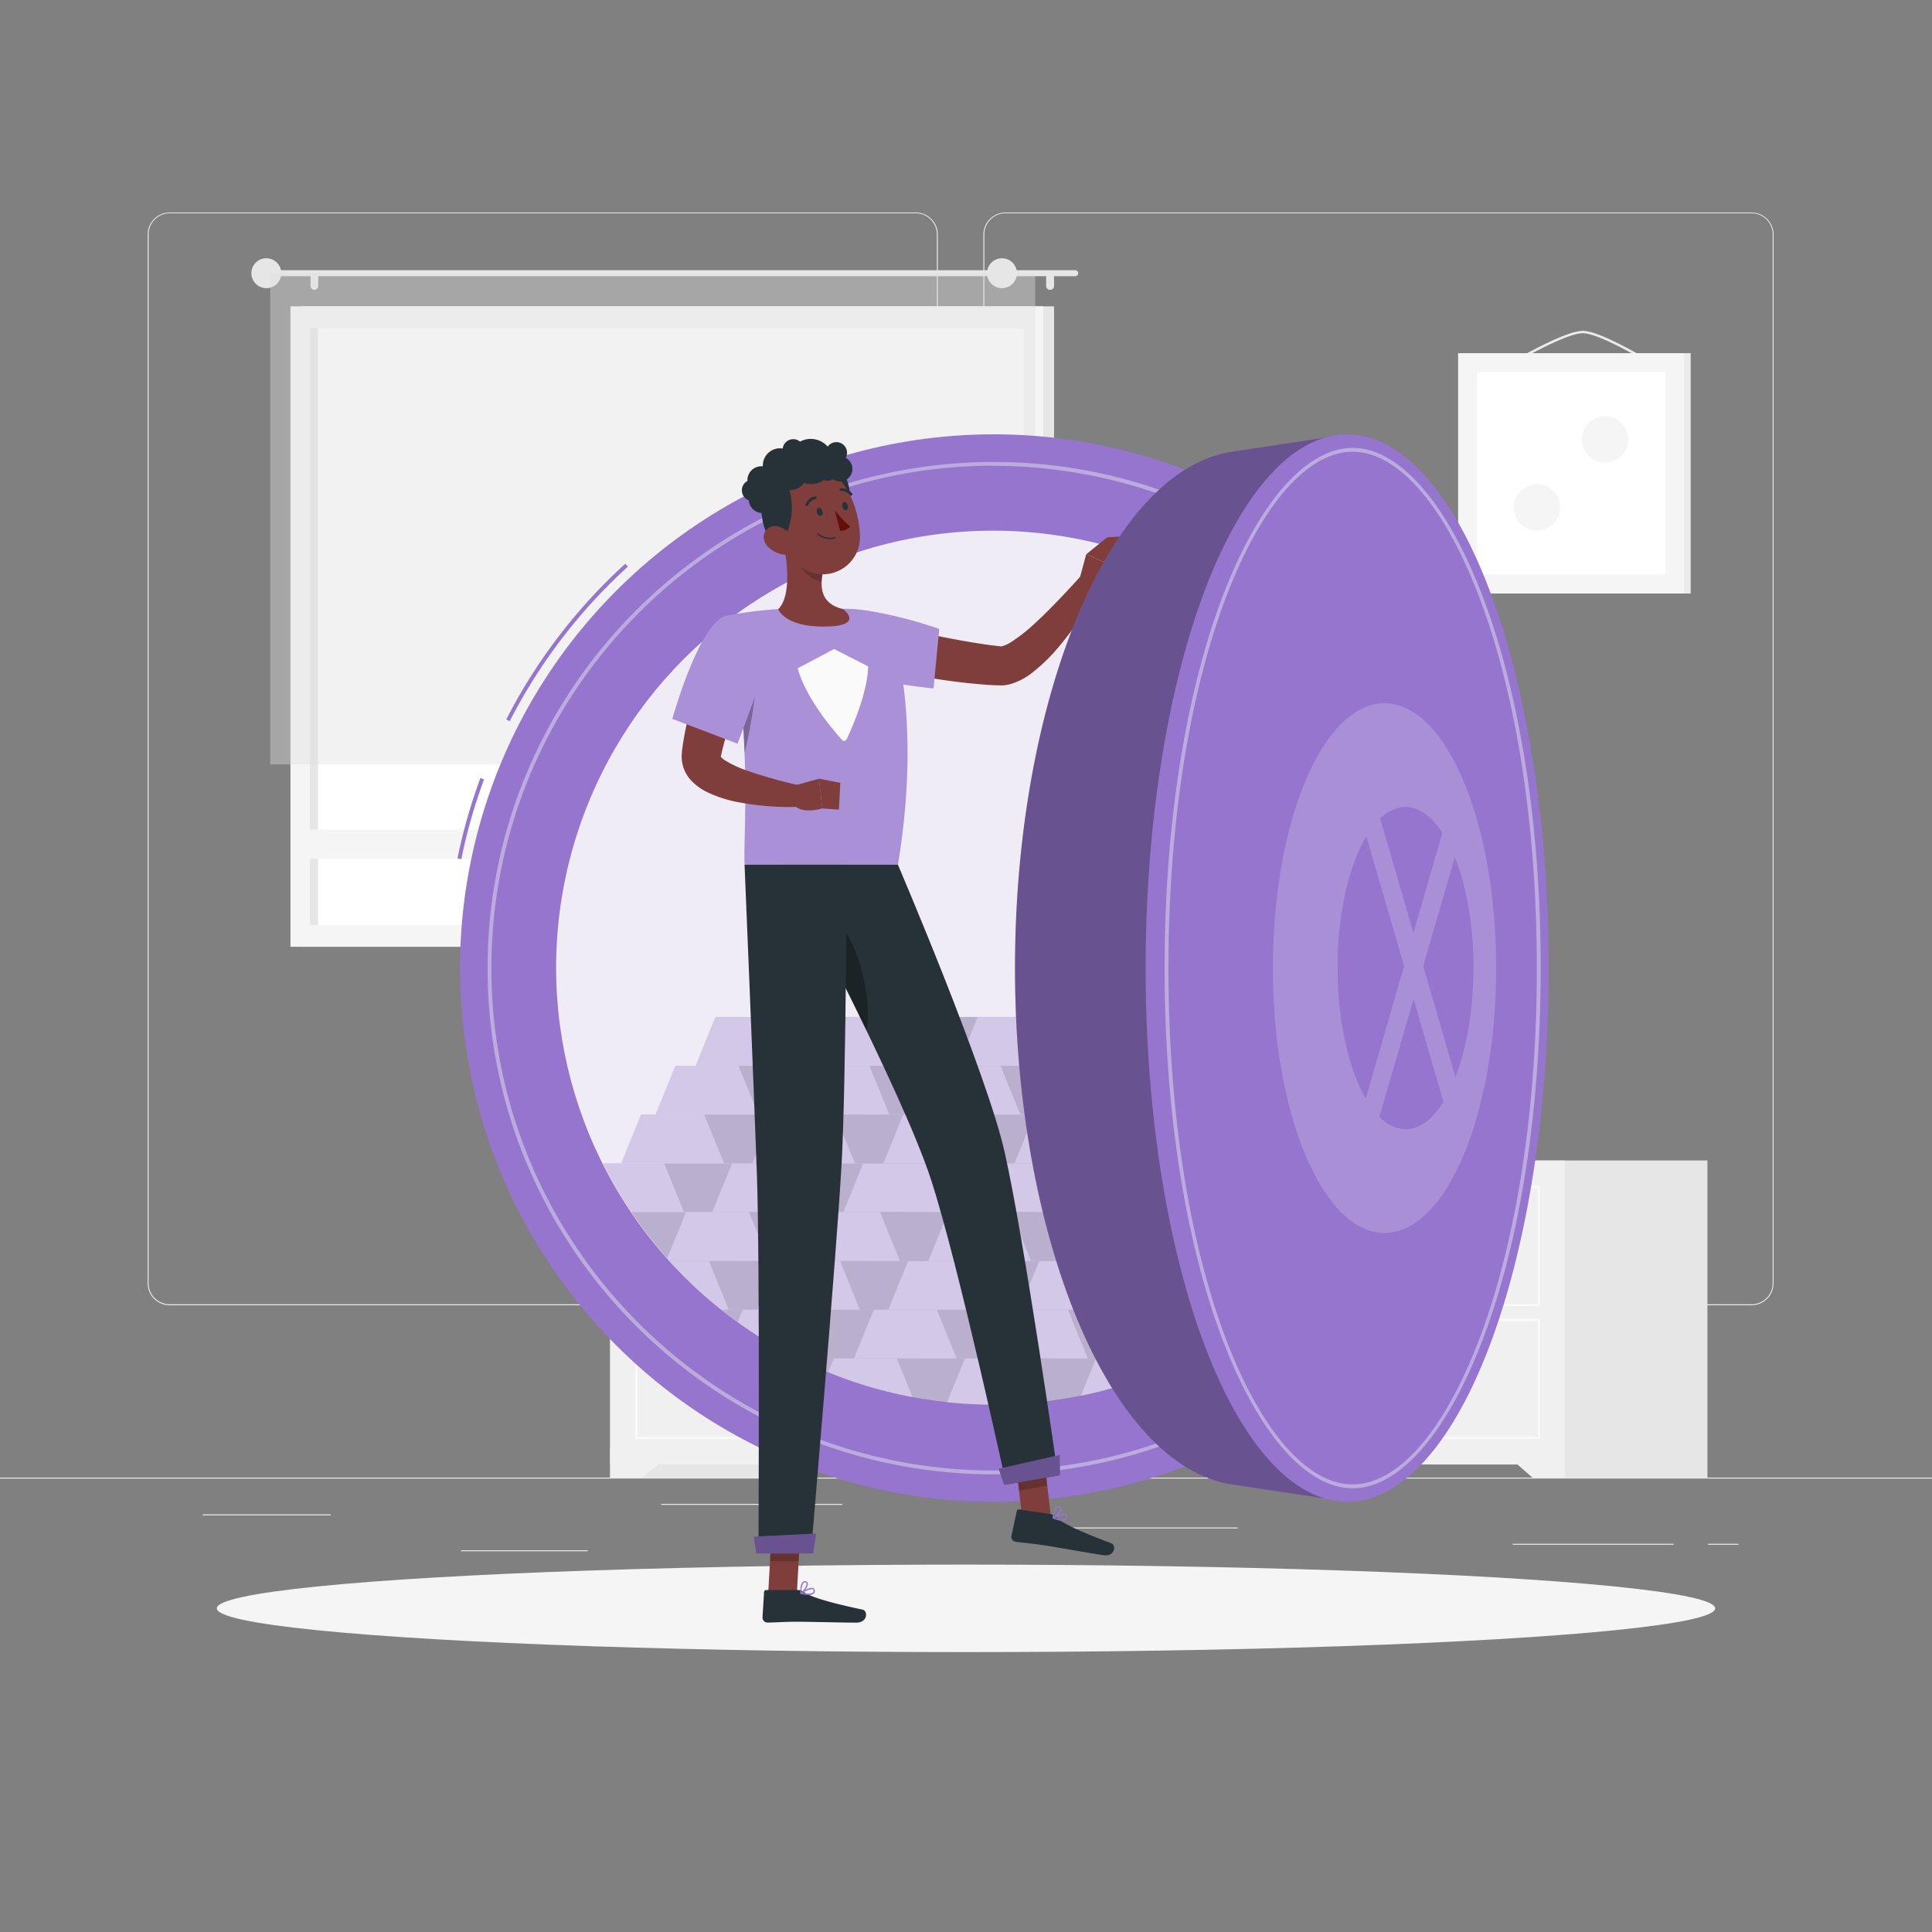 <svg xmlns="http://www.w3.org/2000/svg" viewBox="0 0 500 500">
    <rect x="0" y="0" width="500" height="500" fill="#808080" stroke="none"/>
    <defs>
        <clipPath id="clip-path--inject-1">
            <circle cx="257.18" cy="250.54" r="113.09"
                transform="translate(-101.83 255.23) rotate(-45)" style="fill:none"></circle>
        </clipPath>
    </defs><!--05-Safe-->
    <g id="background-complete--inject-1">
        <rect y="382.4" width="500" height="0.25" style="fill:#ebebeb"></rect>
        <rect x="52.46" y="391.92" width="33.12" height="0.25" style="fill:#ebebeb"></rect>
        <rect x="171.14" y="389.21" width="46.86" height="0.25" style="fill:#ebebeb"></rect>
        <rect x="119.33" y="401.21" width="32.75" height="0.25" style="fill:#ebebeb"></rect>
        <rect x="442.01" y="399.53" width="7.89" height="0.25" style="fill:#ebebeb"></rect>
        <rect x="391.47" y="399.53" width="41.64" height="0.25" style="fill:#ebebeb"></rect>
        <rect x="277.21" y="395.31" width="43.12" height="0.25" style="fill:#ebebeb"></rect>
        <path
            d="M237,337.8H43.91a5.71,5.71,0,0,1-5.7-5.71V60.66A5.71,5.71,0,0,1,43.91,55H237a5.71,5.71,0,0,1,5.71,5.71V332.09A5.71,5.71,0,0,1,237,337.8ZM43.91,55.2a5.46,5.46,0,0,0-5.45,5.46V332.09a5.46,5.46,0,0,0,5.45,5.46H237a5.47,5.47,0,0,0,5.46-5.46V60.66A5.47,5.47,0,0,0,237,55.2Z"
            style="fill:#ebebeb"></path>
        <path
            d="M453.31,337.8H260.21a5.72,5.72,0,0,1-5.71-5.71V60.66A5.72,5.72,0,0,1,260.21,55h193.1A5.71,5.71,0,0,1,459,60.66V332.09A5.71,5.71,0,0,1,453.31,337.8ZM260.21,55.2a5.47,5.47,0,0,0-5.46,5.46V332.09a5.47,5.47,0,0,0,5.46,5.46h193.1a5.47,5.47,0,0,0,5.46-5.46V60.66a5.47,5.47,0,0,0-5.46-5.46Z"
            style="fill:#ebebeb"></path>
        <rect x="383.5" y="91.41" width="54.06" height="62.2"
            transform="translate(821.05 245.01) rotate(180)" style="fill:#ebebeb"></rect>
        <path
            d="M389.38,95.37a.33.33,0,0,0,.16-.05c.15-.09,15.26-9.08,20.07-9.08s19.22,9,19.37,9.08a.31.31,0,0,0,.43-.1.32.32,0,0,0-.1-.43c-.6-.38-14.72-9.17-19.7-9.17s-19.77,8.79-20.39,9.17a.31.31,0,0,0-.11.43A.33.33,0,0,0,389.38,95.37Z"
            style="fill:#ebebeb"></path>
        <rect x="377.36" y="91.41" width="58.51" height="62.2"
            transform="translate(813.23 245.01) rotate(180)" style="fill:#f5f5f5"></rect>
        <rect x="380.42" y="98.15" width="52.39" height="48.7"
            transform="translate(529.12 -284.11) rotate(90)" style="fill:#fff"></rect>
        <path d="M403.77,131.32a6,6,0,1,0-6,6A6,6,0,0,0,403.77,131.32Z" style="fill:#f5f5f5"></path>
        <path d="M421.39,113.69a6,6,0,1,0-6,6A6,6,0,0,0,421.39,113.69Z" style="fill:#f5f5f5"></path>
        <rect x="306.03" y="142.4" width="54.06" height="62.2"
            transform="translate(666.12 346.99) rotate(180)" style="fill:#ebebeb"></rect>
        <path
            d="M311.91,146.36a.32.32,0,0,0,.16,0c.15-.09,15.26-9.08,20.07-9.08s19.22,9,19.37,9.07a.31.31,0,0,0,.43-.1.32.32,0,0,0-.1-.43c-.6-.37-14.72-9.17-19.7-9.17s-19.77,8.79-20.39,9.17a.31.31,0,0,0-.11.43A.31.31,0,0,0,311.91,146.36Z"
            style="fill:#ebebeb"></path>
        <rect x="299.89" y="142.4" width="58.51" height="62.2"
            transform="translate(658.29 346.99) rotate(180)" style="fill:#f5f5f5"></rect>
        <rect x="302.95" y="149.15" width="52.39" height="48.7"
            transform="translate(502.64 -155.65) rotate(90)" style="fill:#fff"></rect>
        <path d="M324.52,184.08a6,6,0,1,0-6,6A6,6,0,0,0,324.52,184.08Z" style="fill:#f5f5f5"></path>
        <path d="M345.69,162.91a6,6,0,1,0-6,6A6,6,0,0,0,345.69,162.91Z" style="fill:#f5f5f5"></path>
        <path d="M333.77,184.08a6,6,0,1,1,6,6A6,6,0,0,1,333.77,184.08Z" style="fill:#f5f5f5"></path>
        <path d="M312.59,162.91a6,6,0,1,1,6,6A6,6,0,0,1,312.59,162.91Z" style="fill:#f5f5f5"></path>
        <rect x="77.97" y="79.28" width="194.82" height="165.74"
            transform="translate(350.76 324.3) rotate(180)" style="fill:#e6e6e6"></rect>
        <rect x="75.17" y="79.28" width="194.82" height="165.74"
            transform="translate(345.16 324.3) rotate(180)" style="fill:#f5f5f5"></rect>
        <rect x="95.35" y="69.76" width="154.46" height="184.77"
            transform="translate(334.73 -10.43) rotate(90)" style="fill:#fff"></rect>
        <rect x="4.03" y="161.09" width="154.46" height="2.12"
            transform="translate(243.4 80.89) rotate(90)" style="fill:#e6e6e6"></rect>
        <rect x="77.25" y="214.7" width="190.66" height="7.58"
            transform="translate(345.16 436.98) rotate(180)" style="fill:#f5f5f5"></rect>
        <path
            d="M69.7,69.94H278.26a.77.77,0,0,1,.78.77h0a.77.77,0,0,1-.78.77H69.7a.77.77,0,0,1-.78-.77h0A.77.77,0,0,1,69.7,69.94Z"
            style="fill:#e6e6e6"></path>
        <path d="M65.06,70.71a3.87,3.87,0,1,0,3.86-3.87A3.86,3.86,0,0,0,65.06,70.71Z"
            style="fill:#e6e6e6"></path>
        <path
            d="M271.74,75h0a1,1,0,0,0,1.05-1V71.75a1,1,0,0,0-1.05-1h0a1,1,0,0,0-1,1V74A1,1,0,0,0,271.74,75Z"
            style="fill:#e6e6e6"></path>
        <path
            d="M81.36,75h0a1,1,0,0,0,1-1V71.75a1,1,0,0,0-1-1h0a1,1,0,0,0-1,1V74A1,1,0,0,0,81.36,75Z"
            style="fill:#e6e6e6"></path>
        <rect x="69.94" y="70.71" width="197.97" height="127.11"
            transform="translate(337.85 268.53) rotate(180)"
            style="fill:#e0e0e0;opacity:0.4"></rect>
        <path d="M255.44,70.71a3.87,3.87,0,1,0,3.87-3.87A3.87,3.87,0,0,0,255.44,70.71Z"
            style="fill:#e6e6e6"></path>
        <path
            d="M374.25,272.47l-.72,0a2.9,2.9,0,0,0,.06-.41c0-3-3.67-5.45-8.21-5.46a4.75,4.75,0,0,0,.44-1.94c0-3-2.89-5.47-6.47-5.47a7.39,7.39,0,0,0-2.84.58,5.41,5.41,0,0,0,.07-.58c0-3.9-3.74-7.07-8.36-7.07-3.88,0-7.1,2.24-8.06,5.26a12.77,12.77,0,0,0-9.43-3.92,12.43,12.43,0,0,0-10.4,5.14,6.94,6.94,0,0,0-4.94-2c-3.57,0-6.46,2.44-6.46,5.46a4.56,4.56,0,0,0,.44,1.94c-4.54,0-8.22,2.45-8.22,5.47a4,4,0,0,0,.13.83l-.79,0c-6,0-10.84,2-10.84,4.57s4.85,4.56,10.84,4.56a21.88,21.88,0,0,0,6.53-.92c2.46,3.49,10.13,6,19.21,6,10.48,0,19.08-3.39,20-7.71a27,27,0,0,0,9.38,1.52,29.36,29.36,0,0,0,7.83-1h.05c.42,2.36,5.09,4.22,10.8,4.22,6,0,10.85-2.05,10.85-4.57S380.24,272.47,374.25,272.47Z"
            style="fill:#e6e6e6"></path>
        <path
            d="M389.74,275.23a8.33,8.33,0,0,1,8.33,8.33h0c0,9.22-22.86,16.77-50.8,16.77H322.05c-27.94,0-50.8-7.55-50.8-16.77h0a8.33,8.33,0,0,1,8.33-8.33Z"
            style="fill:#f0f0f0"></path>
        <rect x="157.9" y="300.33" width="44.2" height="82.07"
            transform="translate(360.01 682.73) rotate(180)" style="fill:#e6e6e6"></rect>
        <polygon points="166.3 382.4 157.9 382.4 157.9 374.73 175.1 374.73 166.3 382.4"
            style="fill:#f0f0f0"></polygon>
        <rect x="397.68" y="300.33" width="44.2" height="82.07"
            transform="translate(839.56 682.73) rotate(180)" style="fill:#e6e6e6"></rect>
        <rect x="157.9" y="300.33" width="247.1" height="78.67"
            transform="translate(562.91 679.34) rotate(180)" style="fill:#f0f0f0"></rect>
        <polygon points="396.61 382.4 405 382.4 405 374.73 387.81 374.73 396.61 382.4"
            style="fill:#f0f0f0"></polygon>
        <path d="M398,307.46v30H165v-30H398m.53-.53H164.42V338H398.49V306.93Z"
            style="fill:#fafafa"></path>
        <path d="M398,341.85v30H165v-30H398m.53-.53H164.42v31.09H398.49V341.32Z"
            style="fill:#fafafa"></path>
        <path d="M259.9,310H303a3.1,3.1,0,0,0,3.1-3.11H256.8A3.1,3.1,0,0,0,259.9,310Z"
            style="fill:#fafafa"></path>
        <path d="M259.9,344.42H303a3.1,3.1,0,0,0,3.1-3.1H256.8A3.1,3.1,0,0,0,259.9,344.42Z"
            style="fill:#fafafa"></path>
    </g>
    <g id="Shadow--inject-1">
        <ellipse id="path--inject-1" cx="250" cy="416.24" rx="193.89" ry="11.32"
            style="fill:#f5f5f5"></ellipse>
    </g>
    <g id="Safe--inject-1">
        <path
            d="M131.91,186.65l-.89-.46a142.15,142.15,0,0,1,30.8-40.29l.68.74A141.17,141.17,0,0,0,131.91,186.65Z"
            style="fill:#9575CD"></path>
        <path
            d="M119.39,222.35l-1-.2a141.67,141.67,0,0,1,5.94-20.79l.94.35A139.64,139.64,0,0,0,119.39,222.35Z"
            style="fill:#9575CD"></path>
        <circle cx="257.18" cy="250.54" r="138.13" transform="translate(-101.83 255.23) rotate(-45)"
            style="fill:#9575CD"></circle>
        <path
            d="M257.18,381.56c72.24,0,131-58.78,131-131s-58.78-131-131-131-131,58.77-131,131S184.93,381.56,257.18,381.56Zm0-261a130.17,130.17,0,0,1,130,130c0,71.69-58.33,130-130,130s-130-58.33-130-130S185.48,120.52,257.18,120.52Z"
            style="fill:#fafafa;opacity:0.4"></path>
        <circle cx="257.01" cy="250.43" r="113.09" transform="translate(-101.8 255.08) rotate(-45)"
            style="fill:#fafafa;opacity:0.9"></circle>
        <g style="clip-path:url(#clip-path--inject-1)">
            <g style="opacity:0.4">
                <polygon
                    points="176.99 313.68 150.4 313.68 155.54 301.06 171.85 301.06 176.99 313.68"
                    style="fill:#9575CD"></polygon>
                <polygon
                    points="176.99 313.68 150.4 313.68 155.54 301.06 171.85 301.06 176.99 313.68"
                    style="fill:#fafafa;opacity:0.2"></polygon>
                <polygon
                    points="217.4 313.68 176.99 313.68 171.85 301.06 212.26 301.06 217.4 313.68"
                    style="fill:#9575CD"></polygon>
                <polygon
                    points="217.4 313.68 176.99 313.68 171.85 301.06 212.26 301.06 217.4 313.68"
                    style="opacity:0.3"></polygon>
                <polygon
                    points="210.93 313.68 184.33 313.68 189.47 301.06 205.79 301.06 210.93 313.68"
                    style="fill:#9575CD"></polygon>
                <polygon
                    points="210.93 313.68 184.33 313.68 189.47 301.06 205.79 301.06 210.93 313.68"
                    style="fill:#fafafa;opacity:0.2"></polygon>
                <polygon
                    points="251.33 313.68 210.93 313.68 205.79 301.06 246.19 301.06 251.33 313.68"
                    style="fill:#9575CD"></polygon>
                <polygon
                    points="251.33 313.68 210.93 313.68 205.79 301.06 246.19 301.06 251.33 313.68"
                    style="opacity:0.3"></polygon>
                <polygon
                    points="244.86 313.68 218.27 313.68 223.41 301.06 239.72 301.06 244.86 313.68"
                    style="fill:#9575CD"></polygon>
                <polygon
                    points="244.86 313.68 218.27 313.68 223.41 301.06 239.72 301.06 244.86 313.68"
                    style="fill:#fafafa;opacity:0.2"></polygon>
                <polygon
                    points="285.26 313.68 244.86 313.68 239.72 301.06 280.13 301.06 285.26 313.68"
                    style="fill:#9575CD"></polygon>
                <polygon
                    points="285.26 313.68 244.86 313.68 239.72 301.06 280.13 301.06 285.26 313.68"
                    style="opacity:0.3"></polygon>
                <polygon
                    points="278.79 313.68 252.2 313.68 257.34 301.06 273.65 301.06 278.79 313.68"
                    style="fill:#9575CD"></polygon>
                <polygon
                    points="278.79 313.68 252.2 313.68 257.34 301.06 273.65 301.06 278.79 313.68"
                    style="fill:#fafafa;opacity:0.2"></polygon>
                <polygon
                    points="319.2 313.68 278.79 313.68 273.65 301.06 314.06 301.06 319.2 313.68"
                    style="fill:#9575CD"></polygon>
                <polygon
                    points="319.2 313.68 278.79 313.68 273.65 301.06 314.06 301.06 319.2 313.68"
                    style="opacity:0.3"></polygon>
                <polygon
                    points="312.73 313.68 286.13 313.68 291.27 301.06 307.59 301.06 312.73 313.68"
                    style="fill:#9575CD"></polygon>
                <polygon
                    points="312.73 313.68 286.13 313.68 291.27 301.06 307.59 301.06 312.73 313.68"
                    style="fill:#fafafa;opacity:0.2"></polygon>
                <polygon
                    points="353.13 313.68 312.73 313.68 307.59 301.06 347.99 301.06 353.13 313.68"
                    style="fill:#9575CD"></polygon>
                <polygon
                    points="353.13 313.68 312.73 313.68 307.59 301.06 347.99 301.06 353.13 313.68"
                    style="opacity:0.3"></polygon>
                <polygon
                    points="346.66 313.68 320.07 313.68 325.21 301.06 341.52 301.06 346.66 313.68"
                    style="fill:#9575CD"></polygon>
                <polygon
                    points="346.66 313.68 320.07 313.68 325.21 301.06 341.52 301.06 346.66 313.68"
                    style="fill:#fafafa;opacity:0.2"></polygon>
                <polygon
                    points="387.06 313.68 346.66 313.68 341.52 301.06 381.93 301.06 387.06 313.68"
                    style="fill:#9575CD"></polygon>
                <polygon
                    points="387.06 313.68 346.66 313.68 341.52 301.06 381.93 301.06 387.06 313.68"
                    style="opacity:0.3"></polygon>
                <polygon points="380.59 313.68 354 313.68 359.14 301.06 375.45 301.06 380.59 313.68"
                    style="fill:#9575CD"></polygon>
                <polygon points="380.59 313.68 354 313.68 359.14 301.06 375.45 301.06 380.59 313.68"
                    style="fill:#fafafa;opacity:0.2"></polygon>
                <polygon points="421 313.68 380.59 313.68 375.45 301.06 415.86 301.06 421 313.68"
                    style="fill:#9575CD"></polygon>
                <polygon points="421 313.68 380.59 313.68 375.45 301.06 415.86 301.06 421 313.68"
                    style="opacity:0.3"></polygon>
                <polygon
                    points="414.53 313.68 387.94 313.68 393.07 301.06 409.39 301.06 414.53 313.68"
                    style="fill:#9575CD"></polygon>
                <polygon
                    points="414.53 313.68 387.94 313.68 393.07 301.06 409.39 301.06 414.53 313.68"
                    style="fill:#fafafa;opacity:0.2"></polygon>
                <polygon
                    points="454.93 313.68 414.53 313.68 409.39 301.06 449.79 301.06 454.93 313.68"
                    style="fill:#9575CD"></polygon>
                <polygon
                    points="454.93 313.68 414.53 313.68 409.39 301.06 449.79 301.06 454.93 313.68"
                    style="opacity:0.3"></polygon>
                <polygon
                    points="187.36 301.06 160.76 301.06 165.9 288.43 182.22 288.43 187.36 301.06"
                    style="fill:#9575CD"></polygon>
                <polygon
                    points="187.36 301.06 160.76 301.06 165.9 288.43 182.22 288.43 187.36 301.06"
                    style="fill:#fafafa;opacity:0.2"></polygon>
                <polygon
                    points="227.76 301.06 187.36 301.06 182.22 288.43 222.62 288.43 227.76 301.06"
                    style="fill:#9575CD"></polygon>
                <polygon
                    points="227.76 301.06 187.36 301.06 182.22 288.43 222.62 288.43 227.76 301.06"
                    style="opacity:0.3"></polygon>
                <polygon
                    points="221.29 301.06 194.7 301.06 199.84 288.43 216.15 288.43 221.29 301.06"
                    style="fill:#9575CD"></polygon>
                <polygon
                    points="221.29 301.06 194.7 301.06 199.84 288.43 216.15 288.43 221.29 301.06"
                    style="fill:#fafafa;opacity:0.2"></polygon>
                <polygon
                    points="261.69 301.06 221.29 301.06 216.15 288.43 256.56 288.43 261.69 301.06"
                    style="fill:#9575CD"></polygon>
                <polygon
                    points="261.69 301.06 221.29 301.06 216.15 288.43 256.56 288.43 261.69 301.06"
                    style="opacity:0.3"></polygon>
                <polygon
                    points="255.22 301.06 228.63 301.06 233.77 288.43 250.08 288.43 255.22 301.06"
                    style="fill:#9575CD"></polygon>
                <polygon
                    points="255.22 301.06 228.63 301.06 233.77 288.43 250.08 288.43 255.22 301.06"
                    style="fill:#fafafa;opacity:0.2"></polygon>
                <polygon
                    points="295.63 301.06 255.22 301.06 250.08 288.43 290.49 288.43 295.63 301.06"
                    style="fill:#9575CD"></polygon>
                <polygon
                    points="295.63 301.06 255.22 301.06 250.08 288.43 290.49 288.43 295.63 301.06"
                    style="opacity:0.3"></polygon>
                <polygon
                    points="289.16 301.06 262.56 301.06 267.7 288.43 284.02 288.43 289.16 301.06"
                    style="fill:#9575CD"></polygon>
                <polygon
                    points="289.16 301.06 262.56 301.06 267.7 288.43 284.02 288.43 289.16 301.06"
                    style="fill:#fafafa;opacity:0.2"></polygon>
                <polygon
                    points="329.56 301.06 289.16 301.06 284.02 288.43 324.42 288.43 329.56 301.06"
                    style="fill:#9575CD"></polygon>
                <polygon
                    points="329.56 301.06 289.16 301.06 284.02 288.43 324.42 288.43 329.56 301.06"
                    style="opacity:0.3"></polygon>
                <polygon
                    points="323.09 301.06 296.5 301.06 301.64 288.43 317.95 288.43 323.09 301.06"
                    style="fill:#9575CD"></polygon>
                <polygon
                    points="323.09 301.06 296.5 301.06 301.64 288.43 317.95 288.43 323.09 301.06"
                    style="fill:#fafafa;opacity:0.2"></polygon>
                <polygon
                    points="363.5 301.06 323.09 301.06 317.95 288.43 358.36 288.43 363.5 301.06"
                    style="fill:#9575CD"></polygon>
                <polygon
                    points="363.5 301.06 323.09 301.06 317.95 288.43 358.36 288.43 363.5 301.06"
                    style="opacity:0.3"></polygon>
                <polygon
                    points="357.02 301.06 330.43 301.06 335.57 288.43 351.88 288.43 357.02 301.06"
                    style="fill:#9575CD"></polygon>
                <polygon
                    points="357.02 301.06 330.43 301.06 335.57 288.43 351.88 288.43 357.02 301.06"
                    style="fill:#fafafa;opacity:0.2"></polygon>
                <polygon
                    points="397.43 301.06 357.02 301.06 351.88 288.43 392.29 288.43 397.43 301.06"
                    style="fill:#9575CD"></polygon>
                <polygon
                    points="397.43 301.06 357.02 301.06 351.88 288.43 392.29 288.43 397.43 301.06"
                    style="opacity:0.3"></polygon>
                <polygon
                    points="390.96 301.06 364.37 301.06 369.5 288.43 385.82 288.43 390.96 301.06"
                    style="fill:#9575CD"></polygon>
                <polygon
                    points="390.96 301.06 364.37 301.06 369.5 288.43 385.82 288.43 390.96 301.06"
                    style="fill:#fafafa;opacity:0.2"></polygon>
                <polygon
                    points="431.36 301.06 390.96 301.06 385.82 288.43 426.22 288.43 431.36 301.06"
                    style="fill:#9575CD"></polygon>
                <polygon
                    points="431.36 301.06 390.96 301.06 385.82 288.43 426.22 288.43 431.36 301.06"
                    style="opacity:0.3"></polygon>
                <polygon
                    points="424.89 301.06 398.3 301.06 403.44 288.43 419.75 288.43 424.89 301.06"
                    style="fill:#9575CD"></polygon>
                <polygon
                    points="424.89 301.06 398.3 301.06 403.44 288.43 419.75 288.43 424.89 301.06"
                    style="fill:#fafafa;opacity:0.2"></polygon>
                <polygon
                    points="465.3 301.06 424.89 301.06 419.75 288.43 460.16 288.43 465.3 301.06"
                    style="fill:#9575CD"></polygon>
                <polygon
                    points="465.3 301.06 424.89 301.06 419.75 288.43 460.16 288.43 465.3 301.06"
                    style="opacity:0.3"></polygon>
                <polygon
                    points="196.24 288.43 169.65 288.43 174.79 275.81 191.1 275.81 196.24 288.43"
                    style="fill:#9575CD"></polygon>
                <polygon
                    points="196.24 288.43 169.65 288.43 174.79 275.81 191.1 275.81 196.24 288.43"
                    style="fill:#fafafa;opacity:0.2"></polygon>
                <polygon
                    points="236.65 288.43 196.24 288.43 191.1 275.81 231.51 275.81 236.65 288.43"
                    style="fill:#9575CD"></polygon>
                <polygon
                    points="236.65 288.43 196.24 288.43 191.1 275.81 231.51 275.81 236.65 288.43"
                    style="opacity:0.3"></polygon>
                <polygon
                    points="230.18 288.43 203.58 288.43 208.72 275.81 225.03 275.81 230.18 288.43"
                    style="fill:#9575CD"></polygon>
                <polygon
                    points="230.18 288.43 203.58 288.43 208.72 275.81 225.03 275.81 230.18 288.43"
                    style="fill:#fafafa;opacity:0.2"></polygon>
                <polygon
                    points="270.58 288.43 230.18 288.43 225.03 275.81 265.44 275.81 270.58 288.43"
                    style="fill:#9575CD"></polygon>
                <polygon
                    points="270.58 288.43 230.18 288.43 225.03 275.81 265.44 275.81 270.58 288.43"
                    style="opacity:0.3"></polygon>
                <polygon
                    points="264.11 288.43 237.52 288.43 242.66 275.81 258.97 275.81 264.11 288.43"
                    style="fill:#9575CD"></polygon>
                <polygon
                    points="264.11 288.43 237.52 288.43 242.66 275.81 258.97 275.81 264.11 288.43"
                    style="fill:#fafafa;opacity:0.2"></polygon>
                <polygon
                    points="304.51 288.43 264.11 288.43 258.97 275.81 299.37 275.81 304.51 288.43"
                    style="fill:#9575CD"></polygon>
                <polygon
                    points="304.51 288.43 264.11 288.43 258.97 275.81 299.37 275.81 304.51 288.43"
                    style="opacity:0.3"></polygon>
                <polygon
                    points="298.04 288.43 271.45 288.43 276.59 275.81 292.9 275.81 298.04 288.43"
                    style="fill:#9575CD"></polygon>
                <polygon
                    points="298.04 288.43 271.45 288.43 276.59 275.81 292.9 275.81 298.04 288.43"
                    style="fill:#fafafa;opacity:0.2"></polygon>
                <polygon
                    points="338.45 288.43 298.04 288.43 292.9 275.81 333.31 275.81 338.45 288.43"
                    style="fill:#9575CD"></polygon>
                <polygon
                    points="338.45 288.43 298.04 288.43 292.9 275.81 333.31 275.81 338.45 288.43"
                    style="opacity:0.3"></polygon>
                <polygon
                    points="331.98 288.43 305.38 288.43 310.52 275.81 326.84 275.81 331.98 288.43"
                    style="fill:#9575CD"></polygon>
                <polygon
                    points="331.98 288.43 305.38 288.43 310.52 275.81 326.84 275.81 331.98 288.43"
                    style="fill:#fafafa;opacity:0.2"></polygon>
                <polygon
                    points="372.38 288.43 331.98 288.43 326.84 275.81 367.24 275.81 372.38 288.43"
                    style="fill:#9575CD"></polygon>
                <polygon
                    points="372.38 288.43 331.98 288.43 326.84 275.81 367.24 275.81 372.38 288.43"
                    style="opacity:0.3"></polygon>
                <polygon
                    points="365.91 288.43 339.32 288.43 344.46 275.81 360.77 275.81 365.91 288.43"
                    style="fill:#9575CD"></polygon>
                <polygon
                    points="365.91 288.43 339.32 288.43 344.46 275.81 360.77 275.81 365.91 288.43"
                    style="fill:#fafafa;opacity:0.2"></polygon>
                <polygon
                    points="406.31 288.43 365.91 288.43 360.77 275.81 401.18 275.81 406.31 288.43"
                    style="fill:#9575CD"></polygon>
                <polygon
                    points="406.31 288.43 365.91 288.43 360.77 275.81 401.18 275.81 406.31 288.43"
                    style="opacity:0.3"></polygon>
                <polygon
                    points="399.84 288.43 373.25 288.43 378.39 275.81 394.7 275.81 399.84 288.43"
                    style="fill:#9575CD"></polygon>
                <polygon
                    points="399.84 288.43 373.25 288.43 378.39 275.81 394.7 275.81 399.84 288.43"
                    style="fill:#fafafa;opacity:0.2"></polygon>
                <polygon
                    points="440.25 288.43 399.84 288.43 394.7 275.81 435.11 275.81 440.25 288.43"
                    style="fill:#9575CD"></polygon>
                <polygon
                    points="440.25 288.43 399.84 288.43 394.7 275.81 435.11 275.81 440.25 288.43"
                    style="opacity:0.3"></polygon>
                <polygon
                    points="206.6 275.81 180.01 275.81 185.15 263.19 201.47 263.19 206.6 275.81"
                    style="fill:#9575CD"></polygon>
                <polygon
                    points="206.6 275.81 180.01 275.81 185.15 263.19 201.47 263.19 206.6 275.81"
                    style="fill:#fafafa;opacity:0.2"></polygon>
                <polygon
                    points="247.01 275.81 206.6 275.81 201.47 263.19 241.87 263.19 247.01 275.81"
                    style="fill:#9575CD"></polygon>
                <polygon
                    points="247.01 275.81 206.6 275.81 201.47 263.19 241.87 263.19 247.01 275.81"
                    style="opacity:0.3"></polygon>
                <polygon
                    points="240.54 275.81 213.95 275.81 219.09 263.19 235.4 263.19 240.54 275.81"
                    style="fill:#9575CD"></polygon>
                <polygon
                    points="240.54 275.81 213.95 275.81 219.09 263.19 235.4 263.19 240.54 275.81"
                    style="fill:#fafafa;opacity:0.2"></polygon>
                <polygon
                    points="280.94 275.81 240.54 275.81 235.4 263.19 275.81 263.19 280.94 275.81"
                    style="fill:#9575CD"></polygon>
                <polygon
                    points="280.94 275.81 240.54 275.81 235.4 263.19 275.81 263.19 280.94 275.81"
                    style="opacity:0.3"></polygon>
                <polygon
                    points="274.47 275.81 247.88 275.81 253.02 263.19 269.33 263.19 274.47 275.81"
                    style="fill:#9575CD"></polygon>
                <polygon
                    points="274.47 275.81 247.88 275.81 253.02 263.19 269.33 263.19 274.47 275.81"
                    style="fill:#fafafa;opacity:0.2"></polygon>
                <polygon
                    points="314.88 275.81 274.47 275.81 269.33 263.19 309.74 263.19 314.88 275.81"
                    style="fill:#9575CD"></polygon>
                <polygon
                    points="314.88 275.81 274.47 275.81 269.33 263.19 309.74 263.19 314.88 275.81"
                    style="opacity:0.3"></polygon>
                <polygon
                    points="308.41 275.81 281.81 275.81 286.95 263.19 303.27 263.19 308.41 275.81"
                    style="fill:#9575CD"></polygon>
                <polygon
                    points="308.41 275.81 281.81 275.81 286.95 263.19 303.27 263.19 308.41 275.81"
                    style="fill:#fafafa;opacity:0.2"></polygon>
                <polygon
                    points="348.81 275.81 308.41 275.81 303.27 263.19 343.67 263.19 348.81 275.81"
                    style="fill:#9575CD"></polygon>
                <polygon
                    points="348.81 275.81 308.41 275.81 303.27 263.19 343.67 263.19 348.81 275.81"
                    style="opacity:0.3"></polygon>
                <polygon
                    points="342.34 275.81 315.75 275.81 320.89 263.19 337.2 263.19 342.34 275.81"
                    style="fill:#9575CD"></polygon>
                <polygon
                    points="342.34 275.81 315.75 275.81 320.89 263.19 337.2 263.19 342.34 275.81"
                    style="fill:#fafafa;opacity:0.2"></polygon>
                <polygon
                    points="382.74 275.81 342.34 275.81 337.2 263.19 377.61 263.19 382.74 275.81"
                    style="fill:#9575CD"></polygon>
                <polygon
                    points="382.74 275.81 342.34 275.81 337.2 263.19 377.61 263.19 382.74 275.81"
                    style="opacity:0.3"></polygon>
                <polygon
                    points="376.27 275.81 349.68 275.81 354.82 263.19 371.13 263.19 376.27 275.81"
                    style="fill:#9575CD"></polygon>
                <polygon
                    points="376.27 275.81 349.68 275.81 354.82 263.19 371.13 263.19 376.27 275.81"
                    style="fill:#fafafa;opacity:0.2"></polygon>
                <polygon
                    points="416.68 275.81 376.27 275.81 371.13 263.19 411.54 263.19 416.68 275.81"
                    style="fill:#9575CD"></polygon>
                <polygon
                    points="416.68 275.81 376.27 275.81 371.13 263.19 411.54 263.19 416.68 275.81"
                    style="opacity:0.3"></polygon>
                <polygon
                    points="410.21 275.81 383.62 275.81 388.75 263.19 405.07 263.19 410.21 275.81"
                    style="fill:#9575CD"></polygon>
                <polygon
                    points="410.21 275.81 383.62 275.81 388.75 263.19 405.07 263.19 410.21 275.81"
                    style="fill:#fafafa;opacity:0.2"></polygon>
                <polygon
                    points="450.61 275.81 410.21 275.81 405.07 263.19 445.47 263.19 450.61 275.81"
                    style="fill:#9575CD"></polygon>
                <polygon
                    points="450.61 275.81 410.21 275.81 405.07 263.19 445.47 263.19 450.61 275.81"
                    style="opacity:0.3"></polygon>
                <polygon points="135.45 364.17 108.86 364.17 114 351.55 130.31 351.55 135.45 364.17"
                    style="fill:#9575CD"></polygon>
                <polygon points="135.45 364.17 108.86 364.17 114 351.55 130.31 351.55 135.45 364.17"
                    style="fill:#fafafa;opacity:0.2"></polygon>
                <polygon
                    points="175.85 364.17 135.45 364.17 130.31 351.55 170.72 351.55 175.85 364.17"
                    style="fill:#9575CD"></polygon>
                <polygon
                    points="175.85 364.17 135.45 364.17 130.31 351.55 170.72 351.55 175.85 364.17"
                    style="opacity:0.3"></polygon>
                <polygon
                    points="169.38 364.17 142.79 364.17 147.93 351.55 164.24 351.55 169.38 364.17"
                    style="fill:#9575CD"></polygon>
                <polygon
                    points="169.38 364.17 142.79 364.17 147.93 351.55 164.24 351.55 169.38 364.17"
                    style="fill:#fafafa;opacity:0.2"></polygon>
                <polygon
                    points="209.79 364.17 169.38 364.17 164.24 351.55 204.65 351.55 209.79 364.17"
                    style="fill:#9575CD"></polygon>
                <polygon
                    points="209.79 364.17 169.38 364.17 164.24 351.55 204.65 351.55 209.79 364.17"
                    style="opacity:0.3"></polygon>
                <polygon
                    points="203.32 364.17 176.72 364.17 181.86 351.55 198.18 351.55 203.32 364.17"
                    style="fill:#9575CD"></polygon>
                <polygon
                    points="203.32 364.17 176.72 364.17 181.86 351.55 198.18 351.55 203.32 364.17"
                    style="fill:#fafafa;opacity:0.2"></polygon>
                <polygon
                    points="243.72 364.17 203.32 364.17 198.18 351.55 238.58 351.55 243.72 364.17"
                    style="fill:#9575CD"></polygon>
                <polygon
                    points="243.72 364.17 203.32 364.17 198.18 351.55 238.58 351.55 243.72 364.17"
                    style="opacity:0.3"></polygon>
                <polygon
                    points="237.25 364.17 210.66 364.17 215.8 351.55 232.11 351.55 237.25 364.17"
                    style="fill:#9575CD"></polygon>
                <polygon
                    points="237.25 364.17 210.66 364.17 215.8 351.55 232.11 351.55 237.25 364.17"
                    style="fill:#fafafa;opacity:0.2"></polygon>
                <polygon
                    points="277.65 364.17 237.25 364.17 232.11 351.55 272.51 351.55 277.65 364.17"
                    style="fill:#9575CD"></polygon>
                <polygon
                    points="277.65 364.17 237.25 364.17 232.11 351.55 272.51 351.55 277.65 364.17"
                    style="opacity:0.3"></polygon>
                <polygon
                    points="271.18 364.17 244.59 364.17 249.73 351.55 266.04 351.55 271.18 364.17"
                    style="fill:#9575CD"></polygon>
                <polygon
                    points="271.18 364.17 244.59 364.17 249.73 351.55 266.04 351.55 271.18 364.17"
                    style="fill:#fafafa;opacity:0.2"></polygon>
                <polygon
                    points="311.59 364.17 271.18 364.17 266.04 351.55 306.45 351.55 311.59 364.17"
                    style="fill:#9575CD"></polygon>
                <polygon
                    points="311.59 364.17 271.18 364.17 266.04 351.55 306.45 351.55 311.59 364.17"
                    style="opacity:0.3"></polygon>
                <polygon
                    points="305.12 364.17 278.52 364.17 283.66 351.55 299.98 351.55 305.12 364.17"
                    style="fill:#9575CD"></polygon>
                <polygon
                    points="305.12 364.17 278.52 364.17 283.66 351.55 299.98 351.55 305.12 364.17"
                    style="fill:#fafafa;opacity:0.2"></polygon>
                <polygon
                    points="345.52 364.17 305.12 364.17 299.98 351.55 340.38 351.55 345.52 364.17"
                    style="fill:#9575CD"></polygon>
                <polygon
                    points="345.52 364.17 305.12 364.17 299.98 351.55 340.38 351.55 345.52 364.17"
                    style="opacity:0.3"></polygon>
                <polygon
                    points="339.05 364.17 312.46 364.17 317.6 351.55 333.91 351.55 339.05 364.17"
                    style="fill:#9575CD"></polygon>
                <polygon
                    points="339.05 364.17 312.46 364.17 317.6 351.55 333.91 351.55 339.05 364.17"
                    style="fill:#fafafa;opacity:0.2"></polygon>
                <polygon
                    points="379.45 364.17 339.05 364.17 333.91 351.55 374.32 351.55 379.45 364.17"
                    style="fill:#9575CD"></polygon>
                <polygon
                    points="379.45 364.17 339.05 364.17 333.91 351.55 374.32 351.55 379.45 364.17"
                    style="opacity:0.3"></polygon>
                <polygon
                    points="372.98 364.17 346.39 364.17 351.53 351.55 367.84 351.55 372.98 364.17"
                    style="fill:#9575CD"></polygon>
                <polygon
                    points="372.98 364.17 346.39 364.17 351.53 351.55 367.84 351.55 372.98 364.17"
                    style="fill:#fafafa;opacity:0.2"></polygon>
                <polygon
                    points="413.39 364.17 372.98 364.17 367.84 351.55 408.25 351.55 413.39 364.17"
                    style="fill:#9575CD"></polygon>
                <polygon
                    points="413.39 364.17 372.98 364.17 367.84 351.55 408.25 351.55 413.39 364.17"
                    style="opacity:0.3"></polygon>
                <polygon
                    points="145.81 351.55 119.22 351.55 124.36 338.93 140.67 338.93 145.81 351.55"
                    style="fill:#9575CD"></polygon>
                <polygon
                    points="145.81 351.55 119.22 351.55 124.36 338.93 140.67 338.93 145.81 351.55"
                    style="fill:#fafafa;opacity:0.2"></polygon>
                <polygon
                    points="186.22 351.55 145.81 351.55 140.67 338.93 181.08 338.93 186.22 351.55"
                    style="fill:#9575CD"></polygon>
                <polygon
                    points="186.22 351.55 145.81 351.55 140.67 338.93 181.08 338.93 186.22 351.55"
                    style="opacity:0.3"></polygon>
                <polygon
                    points="179.75 351.55 153.16 351.55 158.29 338.93 174.61 338.93 179.75 351.55"
                    style="fill:#9575CD"></polygon>
                <polygon
                    points="179.75 351.55 153.16 351.55 158.29 338.93 174.61 338.93 179.75 351.55"
                    style="fill:#fafafa;opacity:0.2"></polygon>
                <polygon
                    points="220.15 351.55 179.75 351.55 174.61 338.93 215.01 338.93 220.15 351.55"
                    style="fill:#9575CD"></polygon>
                <polygon
                    points="220.15 351.55 179.75 351.55 174.61 338.93 215.01 338.93 220.15 351.55"
                    style="opacity:0.3"></polygon>
                <polygon
                    points="213.68 351.55 187.09 351.55 192.23 338.93 208.54 338.93 213.68 351.55"
                    style="fill:#9575CD"></polygon>
                <polygon
                    points="213.68 351.55 187.09 351.55 192.23 338.93 208.54 338.93 213.68 351.55"
                    style="fill:#fafafa;opacity:0.2"></polygon>
                <polygon
                    points="254.09 351.55 213.68 351.55 208.54 338.93 248.95 338.93 254.09 351.55"
                    style="fill:#9575CD"></polygon>
                <polygon
                    points="254.09 351.55 213.68 351.55 208.54 338.93 248.95 338.93 254.09 351.55"
                    style="opacity:0.3"></polygon>
                <polygon
                    points="247.61 351.55 221.02 351.55 226.16 338.93 242.47 338.93 247.61 351.55"
                    style="fill:#9575CD"></polygon>
                <polygon
                    points="247.61 351.55 221.02 351.55 226.16 338.93 242.47 338.93 247.61 351.55"
                    style="fill:#fafafa;opacity:0.2"></polygon>
                <polygon
                    points="288.02 351.55 247.61 351.55 242.47 338.93 282.88 338.93 288.02 351.55"
                    style="fill:#9575CD"></polygon>
                <polygon
                    points="288.02 351.55 247.61 351.55 242.47 338.93 282.88 338.93 288.02 351.55"
                    style="opacity:0.3"></polygon>
                <polygon
                    points="281.55 351.55 254.96 351.55 260.1 338.93 276.41 338.93 281.55 351.55"
                    style="fill:#9575CD"></polygon>
                <polygon
                    points="281.55 351.55 254.96 351.55 260.1 338.93 276.41 338.93 281.55 351.55"
                    style="fill:#fafafa;opacity:0.2"></polygon>
                <polygon
                    points="321.95 351.55 281.55 351.55 276.41 338.93 316.81 338.93 321.95 351.55"
                    style="fill:#9575CD"></polygon>
                <polygon
                    points="321.95 351.55 281.55 351.55 276.41 338.93 316.81 338.93 321.95 351.55"
                    style="opacity:0.3"></polygon>
                <polygon
                    points="315.48 351.55 288.89 351.55 294.03 338.93 310.34 338.93 315.48 351.55"
                    style="fill:#9575CD"></polygon>
                <polygon
                    points="315.48 351.55 288.89 351.55 294.03 338.93 310.34 338.93 315.48 351.55"
                    style="fill:#fafafa;opacity:0.2"></polygon>
                <polygon
                    points="355.89 351.55 315.48 351.55 310.34 338.93 350.75 338.93 355.89 351.55"
                    style="fill:#9575CD"></polygon>
                <polygon
                    points="355.89 351.55 315.48 351.55 310.34 338.93 350.75 338.93 355.89 351.55"
                    style="opacity:0.3"></polygon>
                <polygon
                    points="349.41 351.55 322.82 351.55 327.96 338.93 344.27 338.93 349.41 351.55"
                    style="fill:#9575CD"></polygon>
                <polygon
                    points="349.41 351.55 322.82 351.55 327.96 338.93 344.27 338.93 349.41 351.55"
                    style="fill:#fafafa;opacity:0.2"></polygon>
                <polygon
                    points="389.82 351.55 349.41 351.55 344.27 338.93 384.68 338.93 389.82 351.55"
                    style="fill:#9575CD"></polygon>
                <polygon
                    points="389.82 351.55 349.41 351.55 344.27 338.93 384.68 338.93 389.82 351.55"
                    style="opacity:0.3"></polygon>
                <polygon
                    points="383.35 351.55 356.76 351.55 361.89 338.93 378.21 338.93 383.35 351.55"
                    style="fill:#9575CD"></polygon>
                <polygon
                    points="383.35 351.55 356.76 351.55 361.89 338.93 378.21 338.93 383.35 351.55"
                    style="fill:#fafafa;opacity:0.2"></polygon>
                <polygon
                    points="423.75 351.55 383.35 351.55 378.21 338.93 418.61 338.93 423.75 351.55"
                    style="fill:#9575CD"></polygon>
                <polygon
                    points="423.75 351.55 383.35 351.55 378.21 338.93 418.61 338.93 423.75 351.55"
                    style="opacity:0.3"></polygon>
                <polygon points="154.7 338.93 128.11 338.93 133.25 326.3 149.56 326.3 154.7 338.93"
                    style="fill:#9575CD"></polygon>
                <polygon points="154.7 338.93 128.11 338.93 133.25 326.3 149.56 326.3 154.7 338.93"
                    style="fill:#fafafa;opacity:0.2"></polygon>
                <polygon points="195.1 338.93 154.7 338.93 149.56 326.3 189.96 326.3 195.1 338.93"
                    style="fill:#9575CD"></polygon>
                <polygon points="195.1 338.93 154.7 338.93 149.56 326.3 189.96 326.3 195.1 338.93"
                    style="opacity:0.3"></polygon>
                <polygon
                    points="188.63 338.93 162.04 338.93 167.18 326.3 183.49 326.3 188.63 338.93"
                    style="fill:#9575CD"></polygon>
                <polygon
                    points="188.63 338.93 162.04 338.93 167.18 326.3 183.49 326.3 188.63 338.93"
                    style="fill:#fafafa;opacity:0.2"></polygon>
                <polygon points="229.04 338.93 188.63 338.93 183.49 326.3 223.9 326.3 229.04 338.93"
                    style="fill:#9575CD"></polygon>
                <polygon points="229.04 338.93 188.63 338.93 183.49 326.3 223.9 326.3 229.04 338.93"
                    style="opacity:0.3"></polygon>
                <polygon
                    points="222.56 338.93 195.97 338.93 201.11 326.3 217.43 326.3 222.56 338.93"
                    style="fill:#9575CD"></polygon>
                <polygon
                    points="222.56 338.93 195.97 338.93 201.11 326.3 217.43 326.3 222.56 338.93"
                    style="fill:#fafafa;opacity:0.2"></polygon>
                <polygon
                    points="262.97 338.93 222.56 338.93 217.43 326.3 257.83 326.3 262.97 338.93"
                    style="fill:#9575CD"></polygon>
                <polygon
                    points="262.97 338.93 222.56 338.93 217.43 326.3 257.83 326.3 262.97 338.93"
                    style="opacity:0.3"></polygon>
                <polygon points="256.5 338.93 229.91 338.93 235.05 326.3 251.36 326.3 256.5 338.93"
                    style="fill:#9575CD"></polygon>
                <polygon points="256.5 338.93 229.91 338.93 235.05 326.3 251.36 326.3 256.5 338.93"
                    style="fill:#fafafa;opacity:0.2"></polygon>
                <polygon points="296.9 338.93 256.5 338.93 251.36 326.3 291.76 326.3 296.9 338.93"
                    style="fill:#9575CD"></polygon>
                <polygon points="296.9 338.93 256.5 338.93 251.36 326.3 291.76 326.3 296.9 338.93"
                    style="opacity:0.3"></polygon>
                <polygon
                    points="290.43 338.93 263.84 338.93 268.98 326.3 285.29 326.3 290.43 338.93"
                    style="fill:#9575CD"></polygon>
                <polygon
                    points="290.43 338.93 263.84 338.93 268.98 326.3 285.29 326.3 290.43 338.93"
                    style="fill:#fafafa;opacity:0.2"></polygon>
                <polygon points="330.84 338.93 290.43 338.93 285.29 326.3 325.7 326.3 330.84 338.93"
                    style="fill:#9575CD"></polygon>
                <polygon points="330.84 338.93 290.43 338.93 285.29 326.3 325.7 326.3 330.84 338.93"
                    style="opacity:0.3"></polygon>
                <polygon
                    points="324.37 338.93 297.77 338.93 302.91 326.3 319.23 326.3 324.37 338.93"
                    style="fill:#9575CD"></polygon>
                <polygon
                    points="324.37 338.93 297.77 338.93 302.91 326.3 319.23 326.3 324.37 338.93"
                    style="fill:#fafafa;opacity:0.2"></polygon>
                <polygon
                    points="364.77 338.93 324.37 338.93 319.23 326.3 359.63 326.3 364.77 338.93"
                    style="fill:#9575CD"></polygon>
                <polygon
                    points="364.77 338.93 324.37 338.93 319.23 326.3 359.63 326.3 364.77 338.93"
                    style="opacity:0.3"></polygon>
                <polygon points="358.3 338.93 331.71 338.93 336.85 326.3 353.16 326.3 358.3 338.93"
                    style="fill:#9575CD"></polygon>
                <polygon points="358.3 338.93 331.71 338.93 336.85 326.3 353.16 326.3 358.3 338.93"
                    style="fill:#fafafa;opacity:0.2"></polygon>
                <polygon points="398.7 338.93 358.3 338.93 353.16 326.3 393.56 326.3 398.7 338.93"
                    style="fill:#9575CD"></polygon>
                <polygon points="398.7 338.93 358.3 338.93 353.16 326.3 393.56 326.3 398.7 338.93"
                    style="opacity:0.3"></polygon>
                <polygon points="165.06 326.3 138.47 326.3 143.61 313.68 159.92 313.68 165.06 326.3"
                    style="fill:#9575CD"></polygon>
                <polygon points="165.06 326.3 138.47 326.3 143.61 313.68 159.92 313.68 165.06 326.3"
                    style="fill:#fafafa;opacity:0.2"></polygon>
                <polygon points="205.47 326.3 165.06 326.3 159.92 313.68 200.33 313.68 205.47 326.3"
                    style="fill:#9575CD"></polygon>
                <polygon points="205.47 326.3 165.06 326.3 159.92 313.68 200.33 313.68 205.47 326.3"
                    style="opacity:0.3"></polygon>
                <polygon points="199 326.3 172.4 326.3 177.54 313.68 193.86 313.68 199 326.3"
                    style="fill:#9575CD"></polygon>
                <polygon points="199 326.3 172.4 326.3 177.54 313.68 193.86 313.68 199 326.3"
                    style="fill:#fafafa;opacity:0.2"></polygon>
                <polygon points="239.4 326.3 199 326.3 193.86 313.68 234.26 313.68 239.4 326.3"
                    style="fill:#9575CD"></polygon>
                <polygon points="239.4 326.3 199 326.3 193.86 313.68 234.26 313.68 239.4 326.3"
                    style="opacity:0.3"></polygon>
                <polygon points="232.93 326.3 206.34 326.3 211.48 313.68 227.79 313.68 232.93 326.3"
                    style="fill:#9575CD"></polygon>
                <polygon points="232.93 326.3 206.34 326.3 211.48 313.68 227.79 313.68 232.93 326.3"
                    style="fill:#fafafa;opacity:0.2"></polygon>
                <polygon points="273.33 326.3 232.93 326.3 227.79 313.68 268.19 313.68 273.33 326.3"
                    style="fill:#9575CD"></polygon>
                <polygon points="273.33 326.3 232.93 326.3 227.79 313.68 268.19 313.68 273.33 326.3"
                    style="opacity:0.3"></polygon>
                <polygon points="266.86 326.3 240.27 326.3 245.41 313.68 261.72 313.68 266.86 326.3"
                    style="fill:#9575CD"></polygon>
                <polygon points="266.86 326.3 240.27 326.3 245.41 313.68 261.72 313.68 266.86 326.3"
                    style="fill:#fafafa;opacity:0.2"></polygon>
                <polygon points="307.27 326.3 266.86 326.3 261.72 313.68 302.13 313.68 307.27 326.3"
                    style="fill:#9575CD"></polygon>
                <polygon points="307.27 326.3 266.86 326.3 261.72 313.68 302.13 313.68 307.27 326.3"
                    style="opacity:0.3"></polygon>
                <polygon points="300.8 326.3 274.2 326.3 279.34 313.68 295.66 313.68 300.8 326.3"
                    style="fill:#9575CD"></polygon>
                <polygon points="300.8 326.3 274.2 326.3 279.34 313.68 295.66 313.68 300.8 326.3"
                    style="fill:#fafafa;opacity:0.2"></polygon>
                <polygon points="341.2 326.3 300.8 326.3 295.66 313.68 336.06 313.68 341.2 326.3"
                    style="fill:#9575CD"></polygon>
                <polygon points="341.2 326.3 300.8 326.3 295.66 313.68 336.06 313.68 341.2 326.3"
                    style="opacity:0.3"></polygon>
                <polygon points="334.73 326.3 308.14 326.3 313.28 313.68 329.59 313.68 334.73 326.3"
                    style="fill:#9575CD"></polygon>
                <polygon points="334.73 326.3 308.14 326.3 313.28 313.68 329.59 313.68 334.73 326.3"
                    style="fill:#fafafa;opacity:0.2"></polygon>
                <polygon points="375.13 326.3 334.73 326.3 329.59 313.68 370 313.68 375.13 326.3"
                    style="fill:#9575CD"></polygon>
                <polygon points="375.13 326.3 334.73 326.3 329.59 313.68 370 313.68 375.13 326.3"
                    style="opacity:0.3"></polygon>
                <polygon points="368.66 326.3 342.07 326.3 347.21 313.68 363.52 313.68 368.66 326.3"
                    style="fill:#9575CD"></polygon>
                <polygon points="368.66 326.3 342.07 326.3 347.21 313.68 363.52 313.68 368.66 326.3"
                    style="fill:#fafafa;opacity:0.2"></polygon>
                <polygon points="409.07 326.3 368.66 326.3 363.52 313.68 403.93 313.68 409.07 326.3"
                    style="fill:#9575CD"></polygon>
                <polygon points="409.07 326.3 368.66 326.3 363.52 313.68 403.93 313.68 409.07 326.3"
                    style="opacity:0.3"></polygon>
            </g>
        </g>
    </g>
    <g id="Character--inject-1">
        <path
            d="M222.18,160c5.66,1.34,11.46,2.68,17.19,3.9s11.49,2.33,17.13,3.09l2.09.24.51.05-.08,0s.05,0,.16,0a8.16,8.16,0,0,0,2.53-1.13,45,45,0,0,0,6.3-5c4.16-3.85,8.22-8.21,12.13-12.55l4.57,3.17a98.58,98.58,0,0,1-10.45,15.33,45.52,45.52,0,0,1-7.05,6.94,16.91,16.91,0,0,1-5.43,2.92,10.49,10.49,0,0,1-2,.4,9.42,9.42,0,0,1-1.2,0l-.61,0-2.38-.12a163.18,163.18,0,0,1-18.34-2.41c-6-1.1-11.88-2.4-17.83-4Z"
            style="fill:#7f3e3b"></path>
        <path
            d="M213.6,170.16c4,5.78,28,8,28,8l1.47-15.38A110.51,110.51,0,0,0,224.28,158C207.33,155.58,209.24,163.82,213.6,170.16Z"
            style="fill:#9575CD"></path>
        <path
            d="M213.6,170.16c4,5.78,28,8,28,8l1.47-15.38A110.51,110.51,0,0,0,224.28,158C207.33,155.58,209.24,163.82,213.6,170.16Z"
            style="fill:#fff;opacity:0.2"></path>
        <path d="M279.2,150.52l1.91-7.08,6.59,2.83s-2.78,7.63-5.29,7.25Z"
            style="fill:#7f3e3b"></path>
        <polygon points="286.55 139.06 292 138.72 287.7 146.27 281.11 143.44 286.55 139.06"
            style="fill:#7f3e3b"></polygon>
        <path
            d="M229.72,159.71s9.52,22.39,2.66,64.08H192.72c-.48-6.09,2.31-35.78-4.55-64.46a101.24,101.24,0,0,1,13.21-1.68,148.07,148.07,0,0,1,16.86,0A76.45,76.45,0,0,1,229.72,159.71Z"
            style="fill:#9575CD"></path>
        <path
            d="M229.72,159.71s9.52,22.39,2.66,64.08H192.72c-.48-6.09,2.31-35.78-4.55-64.46a101.24,101.24,0,0,1,13.21-1.68,148.07,148.07,0,0,1,16.86,0A76.45,76.45,0,0,1,229.72,159.71Z"
            style="fill:#fff;opacity:0.2"></path>
        <path
            d="M189.41,165.07a194.54,194.54,0,0,1,3.28,29.74A113.12,113.12,0,0,0,195.63,177C196.05,170.35,193.47,166.14,189.41,165.07Z"
            style="opacity:0.3"></path>
        <path
            d="M217.89,191.47c-3.52-3.87-9.57-11.58-11.45-18.51h0l9.44-5,8.79,4.5c-.09,5.89-3.23,13.87-5.48,18.73C218.9,191.78,218.3,191.93,217.89,191.47Z"
            style="fill:#fafafa"></path>
        <path
            d="M202.4,138.67c1.25,5.43,2.65,15.36-1,19,0,0,1.59,4.49,11.67,4.49,11.08,0,5.19-4.49,5.19-4.49-6.1-1.44-6.1-5.93-5.19-10.14Z"
            style="fill:#7f3e3b"></path>
        <path
            d="M206.74,142.28l6.31,5.22a17.35,17.35,0,0,0-.42,3c-2.32-.33-5.58-2.87-5.91-5.29A7.88,7.88,0,0,1,206.74,142.28Z"
            style="opacity:0.2"></path>
        <path
            d="M218.7,135.57c1.64-1.4,2.38-9.77-.85-13.78s-6,5.71-6,5.71S213.33,140.17,218.7,135.57Z"
            style="fill:#263238"></path>
        <path
            d="M200,133c2.26,7,3.22,11.23,7.78,14.1a9.59,9.59,0,0,0,14.77-8.38c-.09-6.73-3.77-17.09-11.52-18.38A9.7,9.7,0,0,0,200,133Z"
            style="fill:#7f3e3b"></path>
        <path
            d="M218.88,118.54a2.7,2.7,0,0,0,.33-1.39,2.75,2.75,0,0,0-5-1.56,5.85,5.85,0,0,0-4.57-2,5.79,5.79,0,0,0-2.59.71,2.69,2.69,0,0,0-1.85-.64,2.76,2.76,0,0,0-2.64,2.42,4.79,4.79,0,0,0-.85-.06,4.45,4.45,0,0,0-4.29,4.59s0,0,0,.06a4.21,4.21,0,0,0-.51,0,3.61,3.61,0,0,0-3.48,3.74v.06A2.74,2.74,0,0,0,192,127a2.79,2.79,0,0,0,1.79,2.5,3.58,3.58,0,0,0,3.28,3.28c.39,3.5,1.65,8.92,5.74,6.12,1.56-1.07,3-7.56,1.45-12.06.12,0,.25,0,.38,0a4.41,4.41,0,0,0,3.43-1.85,5.86,5.86,0,0,0,5.14-.73,2.87,2.87,0,0,0,1,.16,2.8,2.8,0,0,0,1.32-.4,3.3,3.3,0,0,0,1.93.57,3.24,3.24,0,0,0,1.42-6.1Z"
            style="fill:#263238"></path>
        <path
            d="M198.79,141.54a7.32,7.32,0,0,0,5,2.07c2.47,0,3-2.34,1.67-4.3-1.18-1.75-3.88-3.87-6.06-2.93S197.15,139.93,198.79,141.54Z"
            style="fill:#7f3e3b"></path>
        <path
            d="M211.42,132.6c.14.58.57,1,1,.9s.57-.63.42-1.21-.58-1-1-.89S211.27,132,211.42,132.6Z"
            style="fill:#263238"></path>
        <path d="M218,131.15c.15.58.58,1,1,.9s.57-.62.42-1.2-.58-1-1-.9S217.87,130.57,218,131.15Z"
            style="fill:#263238"></path>
        <path d="M216,131.9a22.75,22.75,0,0,0,4.06,4.35,3.42,3.42,0,0,1-2.66,1.13Z"
            style="fill:#630f0f"></path>
        <path
            d="M214.87,139.49a5.08,5.08,0,0,1-3.33-1.2.17.17,0,0,1,0-.24.17.17,0,0,1,.25,0,5,5,0,0,0,4.24,1,.18.18,0,0,1,.21.13.17.17,0,0,1-.14.21A5.38,5.38,0,0,1,214.87,139.49Z"
            style="fill:#263238"></path>
        <path
            d="M208.8,130.93a.35.35,0,0,1-.14,0,.34.34,0,0,1-.18-.46,3.38,3.38,0,0,1,2.44-2,.37.37,0,0,1,.4.3.36.36,0,0,1-.3.4,2.69,2.69,0,0,0-1.9,1.61A.35.35,0,0,1,208.8,130.93Z"
            style="fill:#263238"></path>
        <path
            d="M220.25,128.28a.34.34,0,0,1-.27-.13,3,3,0,0,0-2.34-1.12.35.35,0,0,1-.06-.7,3.68,3.68,0,0,1,2.94,1.37.36.36,0,0,1-.05.5A.35.35,0,0,1,220.25,128.28Z"
            style="fill:#263238"></path>
        <path
            d="M196,170l-1.44,3.11c-.48,1.07-.95,2.15-1.41,3.23-.92,2.16-1.79,4.35-2.63,6.53s-1.58,4.38-2.29,6.58-1.26,4.39-1.72,6.57l0,.19v-.06a1,1,0,0,0,0-.16,1.08,1.08,0,0,0-.09-.32c-.08-.19-.17-.23-.13-.12a4.34,4.34,0,0,0,1.38,1.25,28,28,0,0,0,5.7,2.65,123.23,123.23,0,0,0,13.62,3.82l-.46,5.55a70.34,70.34,0,0,1-15.39-1.2,32.33,32.33,0,0,1-8.05-2.58,14.34,14.34,0,0,1-4.4-3.25,9.34,9.34,0,0,1-1.88-3.33,9.06,9.06,0,0,1-.38-2.14,9.71,9.71,0,0,1,0-1.08l.05-.52,0-.27a78,78,0,0,1,3.55-15.3q1.22-3.66,2.69-7.21c.5-1.18,1-2.35,1.55-3.52s1.08-2.29,1.73-3.54Z"
            style="fill:#7f3e3b"></path>
        <path
            d="M188.17,159.33c-7,1-14.17,26.71-14.17,26.71l16.87,6.42s4.24-11.05,7.14-19.63C201.05,163.84,195.65,158.23,188.17,159.33Z"
            style="fill:#9575CD"></path>
        <path
            d="M188.17,159.33c-7,1-14.17,26.71-14.17,26.71l16.87,6.42s4.24-11.05,7.14-19.63C201.05,163.84,195.65,158.23,188.17,159.33Z"
            style="fill:#fff;opacity:0.2"></path>
        <polygon points="198.81 412.37 206.23 412.37 207.19 395.2 199.78 395.2 198.81 412.37"
            style="fill:#7f3e3b"></polygon>
        <polygon points="199.77 395.2 207.19 395.2 206.69 404.05 199.27 404.05 199.77 395.2"
            style="opacity:0.2"></polygon>
        <path
            d="M206.62,411.51h-8.33a.52.52,0,0,0-.55.5l-.41,6.59a1.31,1.31,0,0,0,1.3,1.32c2.9-.05,4.29-.22,8-.22,2.25,0,11.83.24,14.94.24s3-3.08,1.71-3.36c-5.92-1.25-13.24-3-15.34-4.62A2.12,2.12,0,0,0,206.62,411.51Z"
            style="fill:#263238"></path>
        <path
            d="M209.24,412.79a2,2,0,0,0,1.39-.39.93.93,0,0,0,.21-.93.63.63,0,0,0-.39-.48c-.91-.36-3,1.07-3.24,1.24a.18.18,0,0,0-.07.17.19.19,0,0,0,.13.13A9.5,9.5,0,0,0,209.24,412.79Zm.86-1.53a.59.59,0,0,1,.23,0,.32.32,0,0,1,.19.24.66.66,0,0,1-.12.63c-.35.34-1.34.38-2.67.12A6,6,0,0,1,210.1,411.26Z"
            style="fill:#9575CD"></path>
        <path
            d="M207.31,412.53l.08,0c.74-.44,1.84-2,1.67-2.79a.66.66,0,0,0-.62-.52.89.89,0,0,0-.73.24c-.74.72-.58,2.85-.57,2.94a.16.16,0,0,0,.09.13A.11.11,0,0,0,207.31,412.53Zm1-3h.08c.26,0,.31.16.34.26.12.56-.67,1.74-1.28,2.26a3.81,3.81,0,0,1,.48-2.37A.54.54,0,0,1,208.32,409.53Z"
            style="fill:#9575CD"></path>
        <polygon points="264.69 394.05 271.99 392.78 270 375.7 262.7 376.97 264.69 394.05"
            style="fill:#7f3e3b"></polygon>
        <polygon points="262.7 376.98 270.01 375.71 271.03 384.51 263.72 385.78 262.7 376.98"
            style="opacity:0.2"></polygon>
        <path
            d="M272,391.89l-8.23-1.26a.53.53,0,0,0-.62.42l-1.4,6.45a1.32,1.32,0,0,0,1.09,1.5c2.87.39,4.27.43,7.89,1,2.23.34,11.66,2,14.74,2.48s3.45-2.58,2.19-3.06c-5.66-2.12-12.64-4.93-14.47-6.87A2,2,0,0,0,272,391.89Z"
            style="fill:#263238"></path>
        <path
            d="M232.38,223.79s23,53.77,27.65,74.51c5.11,22.71,13.77,83.56,13.77,83.56l-13.38,2.33S248.1,327.35,241,305.44c-7.71-23.77-38.5-81.65-38.5-81.65Z"
            style="fill:#263238"></path>
        <path
            d="M213.42,235.67l-.54,8.13c3.47,6.84,7.47,14.82,11.38,22.92C226,258.7,221.56,239.43,213.42,235.67Z"
            style="opacity:0.3"></path>
        <path
            d="M219.11,223.79s-.13,56.65-1.33,77.88c-1.32,23.24-7.91,100.25-7.91,100.25H196.29s.41-75.13-.41-98.14c-.89-25-3.19-80-3.19-80Z"
            style="fill:#263238"></path>
        <polygon points="195.75 402.04 210.42 402.04 211.23 396.89 195.04 397.69 195.75 402.04"
            style="fill:#9575CD"></polygon>
        <polygon points="195.75 402.04 210.42 402.04 211.23 396.89 195.04 397.69 195.75 402.04"
            style="opacity:0.3"></polygon>
        <polygon points="259.88 384.28 274.33 381.77 274.25 376.55 258.44 380.12 259.88 384.28"
            style="fill:#9575CD"></polygon>
        <polygon points="259.88 384.28 274.33 381.77 274.25 376.55 258.44 380.12 259.88 384.28"
            style="opacity:0.3"></polygon>
        <path
            d="M274.44,393.55a2,2,0,0,0,1.43-.17,1,1,0,0,0,.36-.89.66.66,0,0,0-.32-.54c-.84-.49-3.13.61-3.39.74a.16.16,0,0,0-.09.15.15.15,0,0,0,.1.15A8.78,8.78,0,0,0,274.44,393.55Zm1.08-1.38a.48.48,0,0,1,.22.07.27.27,0,0,1,.15.27.64.64,0,0,1-.21.6c-.4.29-1.38.18-2.66-.29A6,6,0,0,1,275.52,392.17Z"
            style="fill:#9575CD"></path>
        <path
            d="M272.57,393a.14.14,0,0,0,.09,0c.79-.32,2.12-1.68,2.07-2.5a.66.66,0,0,0-.54-.61.87.87,0,0,0-.75.13c-.85.6-1,2.73-1,2.82a.14.14,0,0,0,.07.14A.09.09,0,0,0,272.57,393Zm1.45-2.82.08,0c.25.07.29.2.3.31,0,.57-.92,1.61-1.61,2a3.83,3.83,0,0,1,.84-2.27A.51.51,0,0,1,274,390.18Z"
            style="fill:#9575CD"></path>
        <path d="M205.88,203.21l6.08-1.67.84,7.69s-6,1.8-7.49-1.35Z" style="fill:#7f3e3b"></path>
        <polygon points="217.48 202.6 217.11 209.53 212.8 209.23 211.96 201.54 217.48 202.6"
            style="fill:#7f3e3b"></polygon>
    </g>
    <g id="safe-door--inject-1">
        <path
            d="M318.88,384.19c-31.94-4.81-56.2-64.51-56.2-133.65s24.26-128.84,56.2-133.65l29.77-4.48V388.67Z"
            style="fill:#9575CD"></path>
        <path
            d="M318.88,384.19c-31.94-4.81-56.2-64.51-56.2-133.65s24.26-128.84,56.2-133.65l29.77-4.48V388.67Z"
            style="opacity:0.3"></path>
        <ellipse cx="348.65" cy="250.54" rx="52.17" ry="138.13" style="fill:#9575CD"></ellipse>
        <path
            d="M358.31,182c-16,0-28.89,30.69-28.89,68.55s12.93,68.54,28.89,68.54,28.89-30.68,28.89-68.54S374.27,182,358.31,182Zm23,68.55c0,10.89-1.76,20.79-4.64,28.22L368.33,250l8.18-28.17C379.51,229.3,381.35,239.4,381.35,250.54Zm-17.59-41.71c3.53,0,6.8,2.46,9.55,6.69l-7.47,25.91-8.62-29.6A9.53,9.53,0,0,1,363.76,208.83Zm-17.57,41.71c0-14.1,2.95-26.55,7.46-34.1L363.37,250l-9.9,34.32C349.06,276.76,346.19,264.45,346.19,250.54Zm17.57,41.71A9.66,9.66,0,0,1,357,289l8.84-30.47,7.71,26.64C370.75,289.66,367.39,292.25,363.76,292.25Z"
            style="fill:#fafafa;opacity:0.2"></path>
        <path
            d="M350.06,385.17c-23.5,0-48.66-54.1-48.66-134.63s25.16-134.63,48.66-134.63,48.67,54.1,48.67,134.63S373.57,385.17,350.06,385.17Zm0-268.26c-23,0-47.66,53.69-47.66,133.63S327,384.17,350.06,384.17s47.67-53.7,47.67-133.63S373.08,116.91,350.06,116.91Z"
            style="fill:#fafafa;opacity:0.4"></path>
    </g>
</svg>